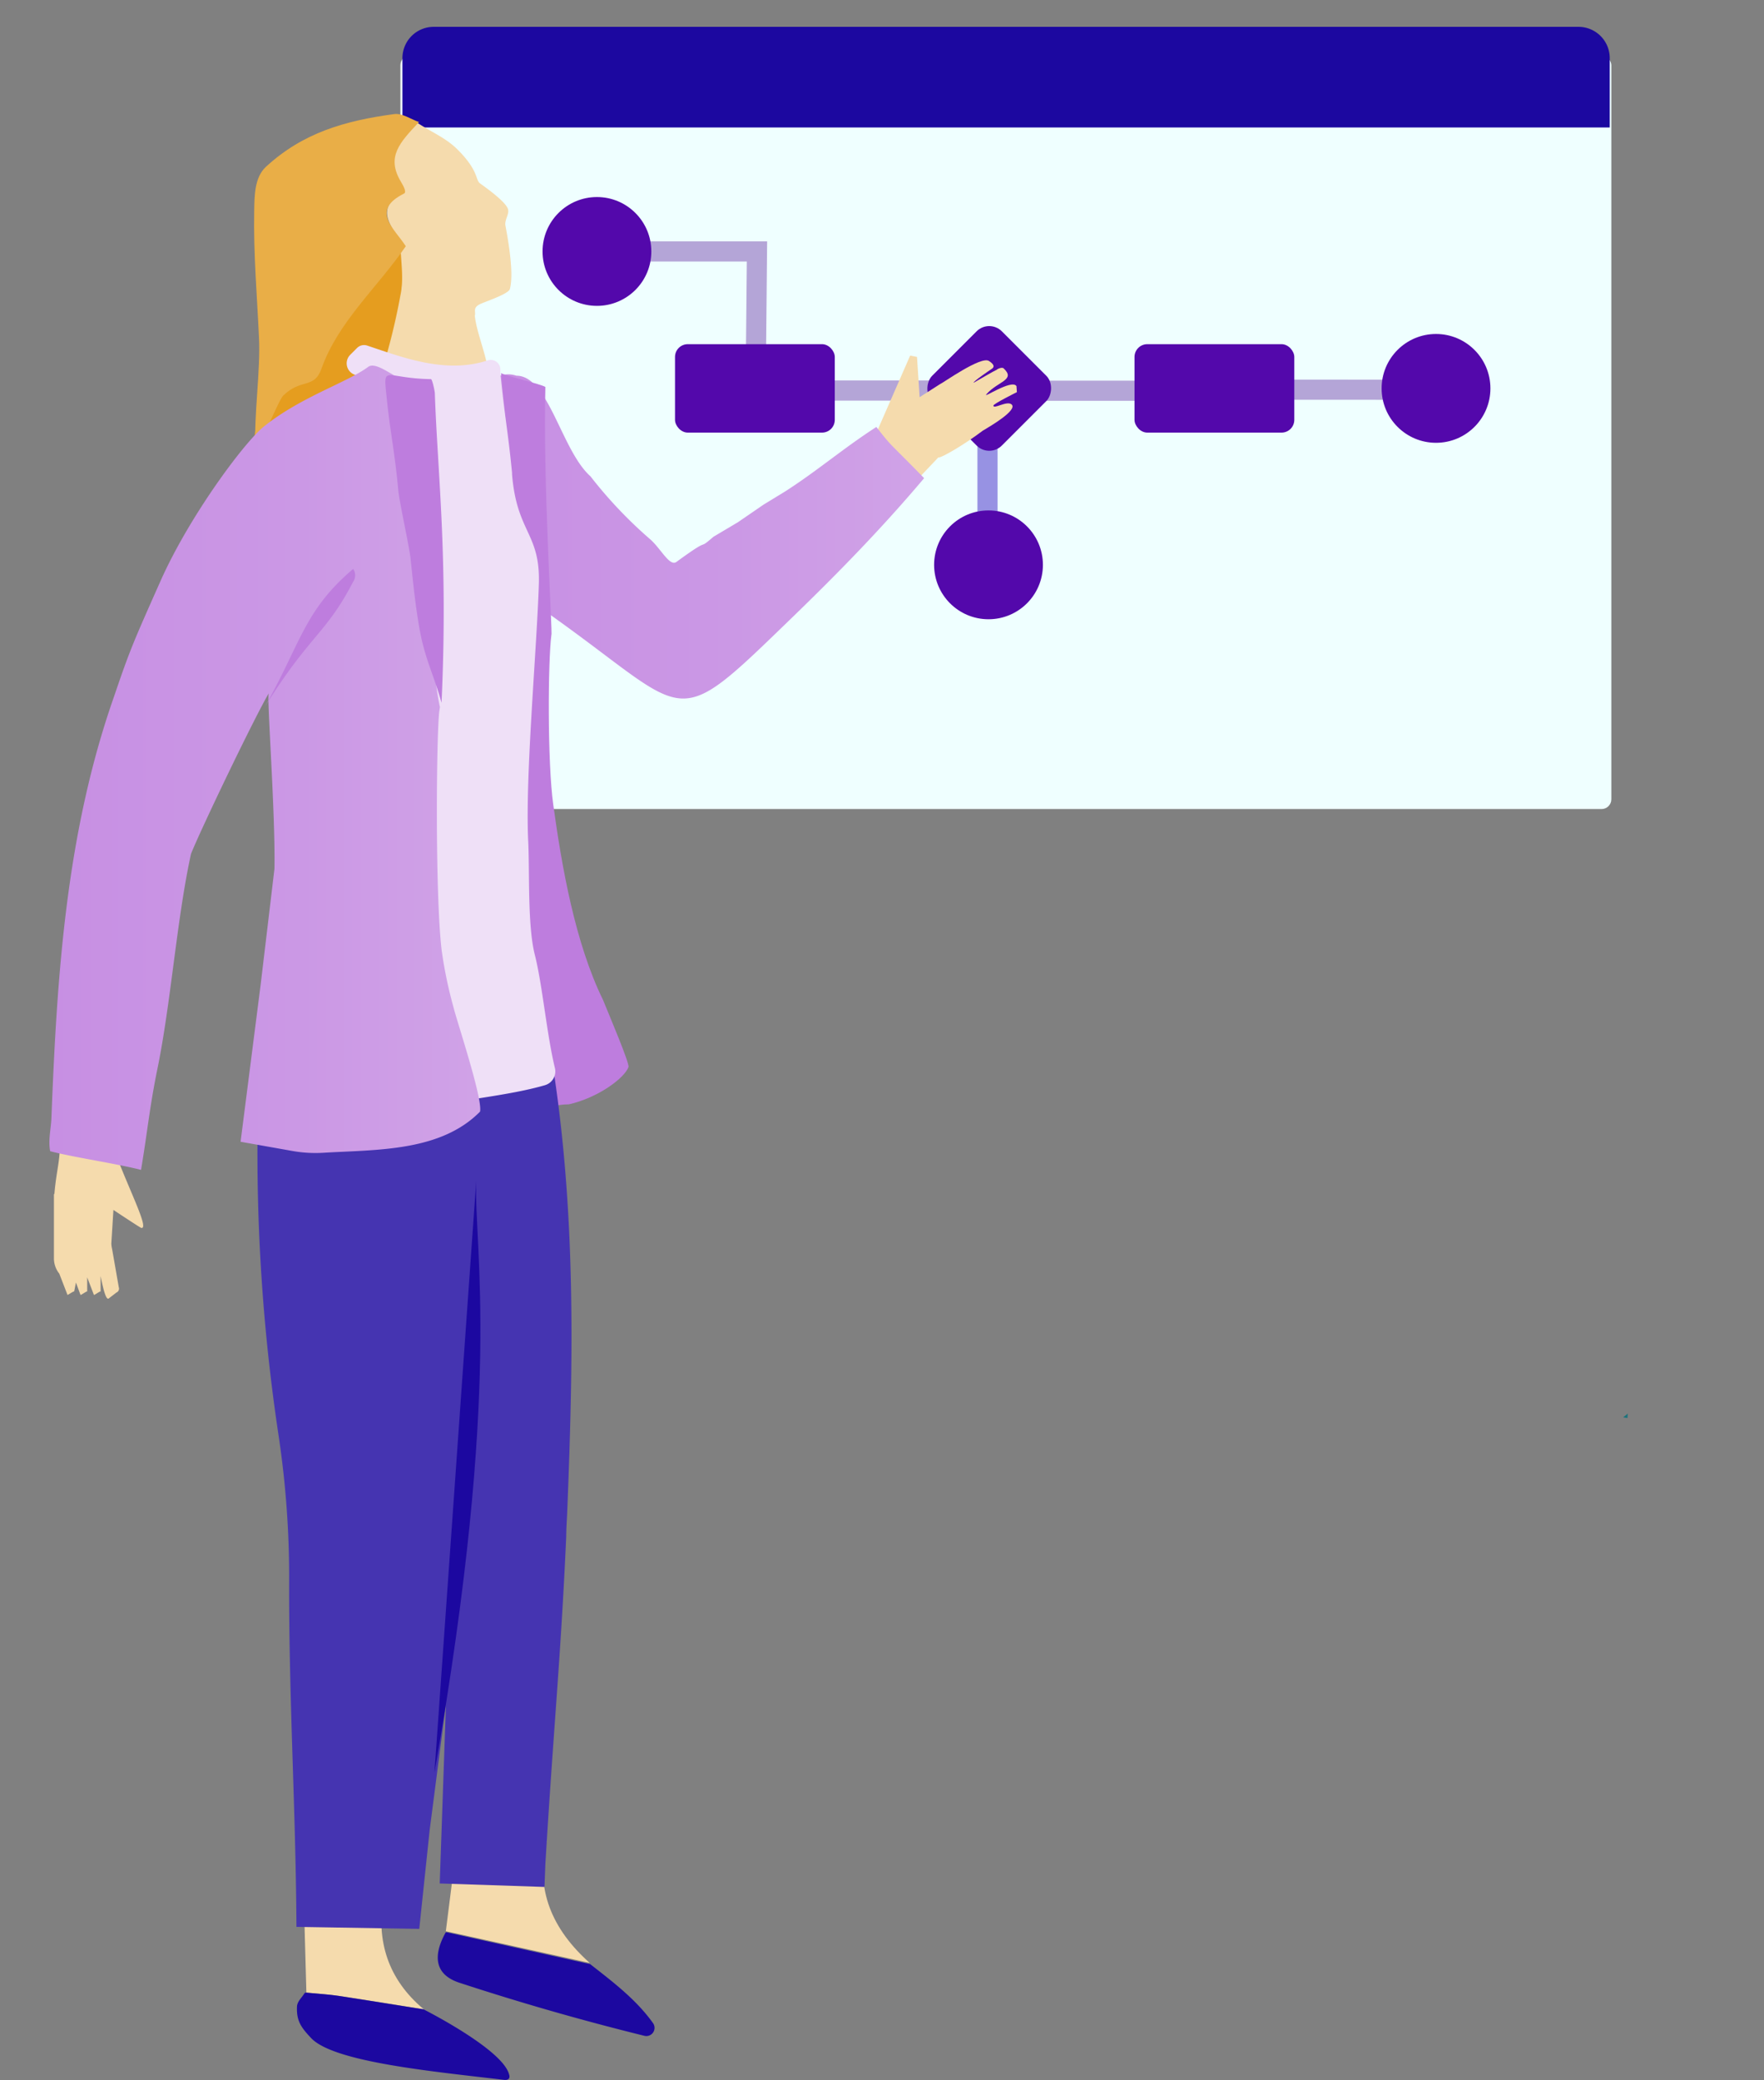 <svg xmlns="http://www.w3.org/2000/svg" xmlns:xlink="http://www.w3.org/1999/xlink" viewBox="0 0 263 310.03">
  <rect x="0" y="0" width="263" height="310.03" fill="#808080" stroke="none"/>
  <defs>
    <style>
      .cls-2{fill:#f5dbad}.cls-17{mix-blend-mode:multiply}.cls-5{fill:#1c08a0}.cls-8{fill:none;stroke-miterlimit:10;stroke-width:3px;stroke:#b4a5d7}.cls-9{fill:#5308ab}.cls-13{fill:#be7dde}.shadow{box-shadow: 10px 10px 5px #000;}.cls-17{opacity:.2}.arm_down{ -webkit-animation: armove 3s infinite; animation: armove 3s infinite; animation-direction: alternate;}@keyframes armove {from {transform: rotate(20deg); transform-origin: 28% 20%;} to{rotate(-20deg); transform-origin: 28% 20%;}}@-webkit-keyframes armove {from {transform: rotate(20deg); transform-origin: 15% 10%;} to{rotate(-20deg); transform-origin: 20% 20%;}}
    </style>
    <linearGradient id="linear-gradient" x1="69.99" y1="79.99" x2="137.76" y2="79.99" gradientUnits="userSpaceOnUse">
      <stop offset="0" stop-color="#c78fe3"/>
      <stop offset=".58" stop-color="#cb98e5"/>
      <stop offset=".99" stop-color="#d0a2e7"/>
    </linearGradient>
    <linearGradient id="linear-gradient-2" x1="7.36" y1="114.45" x2="71.58" y2="114.45" xlink:href="#linear-gradient"/>
  </defs>
  <g style="isolation:isolate">
    <g id="Layer_2" data-name="Layer 2">
      <g id="consultoria" >
        <path class="cls-2" d="M18 173.91c-.11-.27-.2-.56-.49-.63-2.88-.77-5-1.61-7.8-2.39a.65.65 0 0 0-.8.58c-.12 2.18-.56 3.6-.8 6.5h-.07v9.58a3.67 3.67 0 0 0 .8 2.29l1.22 3.16c0 .07.88-.55 1-.51l.26-1.33L12 193c.06.07.88-.55 1-.51v-2.1l1 2.61c.06.07.88-.55 1-.51v-2.3c.4 2 .79 3.53 1.18 3.37l1.18-.91a.62.62 0 0 0 .35-.78l-1-5.72a4 4 0 0 1-.11-.81l.31-5s3.74 2.49 4.14 2.68c1.09.2-.99-4.02-3.05-9.11z"/>
        <rect x="59.7" y="8.25" width="180.54" height="112.34" rx="1.46" ry="1.46" fill="#efffff"/>
        <path class="cls-5" d="M64.66 4h170.68A4.66 4.66 0 0 1 240 8.66V19H60V8.66A4.66 4.66 0 0 1 64.66 4z"/>
        <path d="M242.65 211.36l-.65-.11.68-.55z" fill="#1b737c"/>
        <path class="cls-8" d="M144.73 58.21h-21.29M94.52 37.48h18.34l-.15 15.41"/>
        <circle class="cls-9" cx="89" cy="37.48" r="8.11"/>
        <path class="cls-8" d="M171.69 58.24h-20.74M208.02 58.09l-22.3-.01"/>
        <rect class="cls-9" x="169.15" y="51.3" width="23.82" height="13.18" rx="1.9" ry="1.9"/>
        <circle class="cls-9" cx="214.1" cy="57.89" r="8.11"/>
        <path stroke="#9792e3" fill="none" stroke-miterlimit="10" stroke-width="3" d="M147.23 80.86v-22.3"/>
        <rect class="cls-9" x="140.14" y="50.54" width="14.7" height="14.7" rx="2.66" ry="2.66" transform="rotate(45 147.482 57.889)"/>
        <circle class="cls-9" cx="147.38" cy="84.19" r="8.11"/>
        <rect class="cls-9" x="100.64" y="51.3" width="23.82" height="13.18" rx="1.9" ry="1.9"/>
        <path d="M54.49 58.77c4.75-6.27 5.72-14.51 5.71-22.06-7.3 10.84-17.56 16.19-21.64 26C37 66.37 38.06 72.18 38 77c5.47-6.1 10.92-12.22 16.49-18.23z" fill="#e59d1f"/>
        <path class="cls-2" d="M61.16 18.38c-3.65 2.83-4.72 6-2.48 8.56.38.41 2 1.42 1.62 1.62-4.46 2.35-2.13 4.9-.6 7.45 0 2.66.57 5.41 0 8a95.57 95.57 0 0 1-2.59 10.69c5.53.49 10.48 4.87 15.68.78-.25-2.55-1.73-5.88-2-8.43.2-.58-.42-1.19.91-1.78.77-.34 4.06-1.45 4.31-2.16.43-1.55.28-4.57-.65-9.47-.17-.91.66-1.77.35-2.55-.42-1.09-3.21-3.09-4.12-3.74-.75-.53-.16-1.86-3.38-5.07-1.8-1.8-4.1-2.68-6.2-4.12-.56-.39-.21.5-.85.22z"/>
        <g id="arm" class="arm_up arm_down">
          <path class="cls-2" d="M129 68.31l6.61 4.39 4.28-4.51c.44.11 4-2 6.64-4 1-.59 5.25-3.06 4.29-3.91-.69-.61-2.72.78-2.71.17 0-.26 3.5-2 3.5-2l-.06-.9c-.7-1.1-5.2 2-4.46 1.19 1.69-1.92 4.4-2.09 2.54-3.84-.25-.23-1 .11-1.06.25.09-.14-3.41 1.9-3.41 1.9-.12-.17 2.6-2 2.6-2 .68-.38.34-.83-.32-1.25-1.19-.78-6.94 3.35-7.33 3.48l-3 1.92-.39-6-1.02-.2z"/>
          <path d="M130.66 63.64c-4.91 3.16-8.72 6.48-13.63 9.63l-3.18 1.94-3.85 2.64-3.62 2.15c-2.73 2.34.12-.38-5.52 3.75-1 .73-2.23-1.81-3.83-3.29a65.77 65.77 0 0 1-9-9.47C83.7 67.14 81.79 56 77 56a3.86 3.86 0 0 0-3.12.29c-2 1.1-4.11 4-3.88 6.86a23.61 23.61 0 0 0 .58 4 51.23 51.23 0 0 1 1 6c.25 1.82 1 5.27 1.86 6.8.58 1 7.47 9.65 7.4 10.84 22.2 15.54 18.94 19 36.24 2.24 7.27-7 14.16-14 20.7-21.76-5.56-5.71-4.63-4.45-7.12-7.63z" fill="url(#linear-gradient)"/>
        </g>
        <path class="cls-13" d="M74.71 55.61q.89 9.15 1.75 18.28C75.88 81.26 75 88.61 74.79 96c-.3 9.71-.38 19.46 0 29.16.2 4.54-.27 10.37.85 14.85 1.27 5.13-2.39 20.6-1 25.71 2 1.14 6.85-1.12 10.18-1.12 4.42-1 8.3-3.94 8.88-5.55.2-.54-2.87-7.72-3.79-10-4.15-8.47-6.14-19.79-7.42-29.09-.89-6.4-.79-21.47-.28-25.34.2.09-1.26-22.57-.9-36.94-.5-.39-6.05-1.68-6.6-2.07z"/>
        <path d="M62.47 18.19C61.25 17.77 60 16.86 58.8 17c-7.44 1-13.67 2.81-19.16 7.87-1.72 1.59-1.7 4.39-1.74 6.58-.12 6.36.43 12.69.72 19 .23 4.7-.77 11.46-.54 16.16 1-.5 3.41-6.94 4.16-7.66 2.68-2.6 4.6-.93 5.69-4 2.48-7 8.4-12.16 12.57-18.25-1.68-2.65-5.34-5.3-.26-7.85.44-.22-.14-1.21-.44-1.72-2.29-3.78-.15-5.92 2.67-8.94z" fill="#e9ae47"/>
        <path class="cls-2" d="M57.16 282.69l-11.87.2.39 14.11c1.61.16 3.24.26 4.85.49 4.22.63 8.44 1.31 12.66 2-5.38-4.49-7.11-10.21-6.03-16.8zM66.47 287.85l21.46 4.73c-5.61-5-8.19-10.94-6.43-18.27l-13.36.31q-.84 6.61-1.67 13.23z"/>
        <path class="cls-5" d="M63.14 299.49c-4.22-.66-8.43-1.35-12.66-2-1.62-.24-3.27-.33-4.91-.5l-.17.09c-.38.66-1.09 1.23-1.12 2-.1 2.15.63 3.13 2.11 4.7 3.43 3.63 18.54 5 28.69 6.22.84.11 1-.34.81-.84-1.01-3.76-12.75-9.67-12.75-9.67zM66.59 288a.16.16 0 0 0-.17.08c-1.69 3.07-1.92 6.14 2.08 7.45 9 2.95 18.15 5.58 27.58 7.91a1.22 1.22 0 0 0 1.29-1.88c-2.51-3.53-6-6.16-9.41-8.83h-.06z"/>
        <path d="M80.92 150.39L41 151.7l-1.57 5.85-1 9.2a282.72 282.72 0 0 0 3.1 47.18 142 142 0 0 1 1.58 21.71c-.06 17.19 1 34.37 1.09 51.56l18.31.3 1.55-14.72L66.49 254l-.93 26.73 15.62.52.13-3.41c1.26-20.84 2.31-30.93 3.11-48.84 0-1.19.1-2.43.15-3.7 1.01-25.11 1.43-49.62-3.65-74.91z" fill="#4534b1"/>
        <path d="M61.62 165.43c6.06-1.41 14.09-2.06 19.62-3.68a2.14 2.14 0 0 0 1.5-2.53c-1.23-5.07-1.87-12.45-3-16.9s-.75-12.64-1-17.18c-.43-9.7 1.3-28.44 1.6-38.15.22-7.57-3.3-7.58-4-16.32a1.47 1.47 0 0 0 0-.21c-.58-6.06-1.16-8.79-1.74-14.85v-.65a1.45 1.45 0 0 0-1.93-1.23c-6.16 2-12.41-.37-17.92-2.22a1.48 1.48 0 0 0-1.53.37l-1 1a1.8 1.8 0 0 0 .75 3c3.23 1 6.34 2.4 7.11 4.6 1.69 4.79 1.68 10.15 2 15.29.1 1.78-1.52 3.63-1.46 5.41.13 3.49 1.36 7 1.27 10.42a132 132 0 0 1-1.61 14.53c-.42 3.07-1.64 6.12-1.53 9.15q.47 12.51 1.85 25c.35 3.14 2.06 6.12 2.8 9.25a17.31 17.31 0 0 1 .14 5.66c-.12 1.22-2.17 5.5-3.65 8.12a1.49 1.49 0 0 0 1.73 2.12z" fill="#efe0f7"/>
        <path d="M67.61 150.12a64.47 64.47 0 0 1-1.77-8.54c-1-8.65-.77-32.38-.34-35.58l.09-.61C62.26 89.73 69 70.31 60.45 56.9c-2.22-1.11-4.47-3-5.55-2.22-3.23 2.38-10 4.44-15.54 8.88-2.91 2.32-11.1 13.32-15.41 23-4 9-4.57 10.25-6.92 17.18-7.2 20.45-8.54 41.74-9.36 62.85-.06 1.65-.51 3.32-.19 5 3.51.91 10 1.87 13.55 2.78 1-6 1.24-9.16 2.45-15.11 2-9.74 2.88-22.32 5-32 1.62-4 9.35-20.09 11.59-23.93-.31.61 1 17.71.85 26.16l-2.05 17.21-3 23.48 7.77 1.38a19.52 19.52 0 0 0 4.58.26c7.92-.48 17.43-.13 23.35-6.13.43-1.9-3.52-13.69-3.96-15.57z" fill="url(#linear-gradient-2)"/>
        <path class="cls-5" d="M71 176.07c-.35 10.4 4 29.93-6.23 88.18"/>
        <path class="cls-13" d="M52.65 86.71c-4 7.75-6.5 7.93-13.14 18.61 5.41-9.6 5.84-14.3 13.14-20.52a1.67 1.67 0 0 1 0 1.91zM62.45 93.18c-.61-3.66-.84-6.23-1.25-10-.21-1.9-1.66-8.31-1.83-10.2-.5-5.5-1.19-8.57-1.67-13.25-.59-5.73-.7-3.33 6.55-3.22.2 0 .57 1.79.58 2.08.4 11.88 2 24.53 1 46.16-1.28-4.56-2.56-6.65-3.38-11.57z"/>
      </g>
    </g>
  </g>
</svg>
